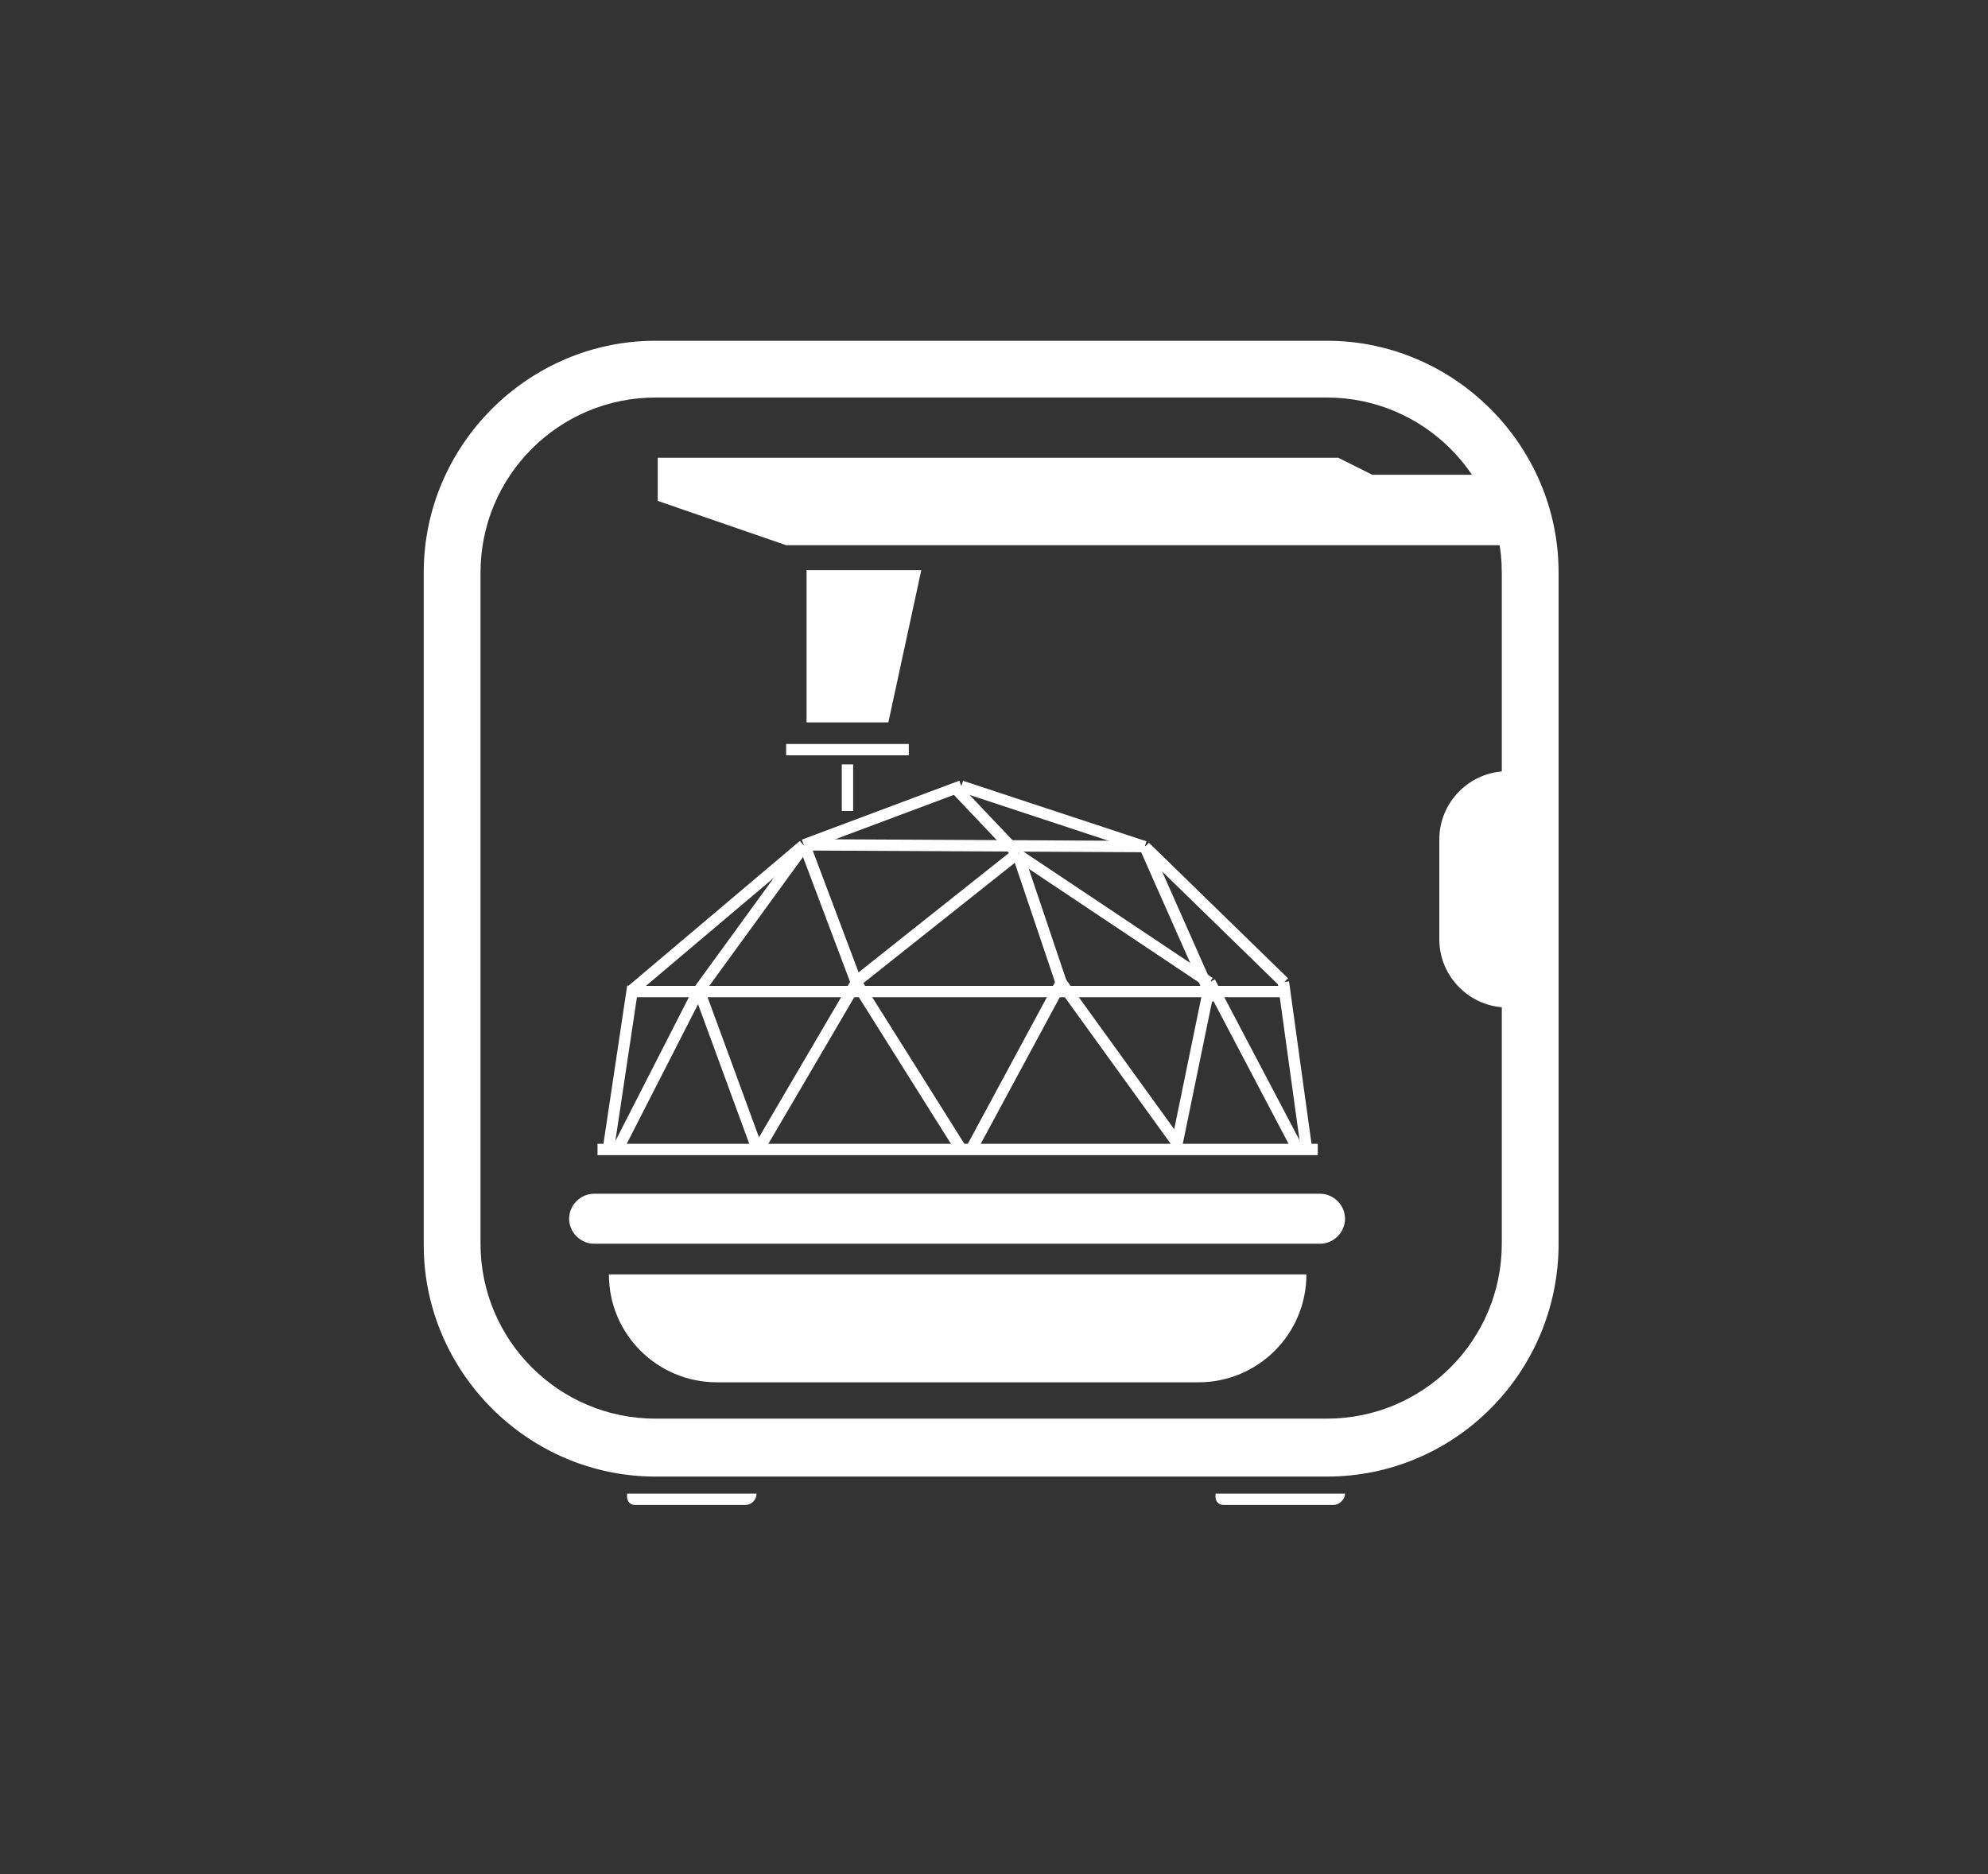 <svg version="1.1" id="Шар_1" xmlns="http://www.w3.org/2000/svg" x="0" y="0" viewBox="0 0 175 165" xml:space="preserve"><rect x="0" y="0" width="175" height="165" fill="#333333" stroke="none"/><style>.st0{fill:#fff}</style><path transform="rotate(-23.893 103.76 81.357)" class="st0" d="M103.3 73.9h1v14.9h-1z"/><path transform="rotate(-43.448 86.788 72.248)" class="st0" d="M86.3 68.2h1v8.1h-1z"/><path transform="rotate(-78.381 104.98 93.866)" class="st0" d="M97.4 93.4h15.1v1H97.4z"/><path class="st0" d="M116.8 130H57.7c-11.2 0-20.4-9.2-20.4-20.4V50.4c0-11.2 9.2-20.4 20.4-20.4h59.1c11.2 0 20.4 9.2 20.4 20.4v59.1c0 11.3-9.1 20.5-20.4 20.5zM57.7 35c-8.5 0-15.4 6.9-15.4 15.4v59.1c0 8.5 6.9 15.4 15.4 15.4h59.1c8.5 0 15.4-6.9 15.4-15.4V50.4c0-8.5-6.9-15.4-15.4-15.4H57.7z"/><path class="st0" d="M105.5 121.7H63.1c-5.2 0-9.5-4.2-9.5-9.5H115c0 5.3-4.3 9.5-9.5 9.5zm10.7-12.2H52.3c-1.2 0-2.2-1-2.2-2.2 0-1.2 1-2.2 2.2-2.2h63.9c1.2 0 2.2 1 2.2 2.2 0 1.2-1 2.2-2.2 2.2zm17-61.5h-64l-11.3-3.9v-3.8h59.9zm-55 15.6H71V50.2h10.1z"/><path class="st0" d="M120.6 41.8h14.6v5.9h-14.6zm-68 58.9H116v1H52.6zm3-13.9H113v1H55.6z"/><path transform="rotate(-81.466 54.595 93.958)" class="st0" d="M47.4 93.5h14.4v1H47.4z"/><path transform="rotate(-7.874 114.02 93.868)" class="st0" d="M113.5 86.4h1v14.9h-1z"/><path transform="rotate(-40.205 63.199 80.84)" class="st0" d="M53.2 80.3h19.9v1H53.2z"/><path transform="rotate(-45.733 106.872 80.524)" class="st0" d="M106.4 72h1v17.1h-1z"/><path transform="rotate(-89.71 85.773 74.484)" class="st0" d="M85.3 59.5h1v30h-1z"/><path transform="rotate(-20.149 64.115 94.188)" class="st0" d="M63.6 86.7h1v15h-1z"/><path transform="rotate(-62.935 57.917 94.179)" class="st0" d="M50 93.7h15.9v1H50z"/><path transform="rotate(-59.63 71.023 93.864)" class="st0" d="M62.5 93.4h17.1v1H62.5z"/><path transform="rotate(-32.145 79.98 93.865)" class="st0" d="M79.5 85.2h1v17.4h-1z"/><path transform="rotate(-35.845 98.482 93.548)" class="st0" d="M98 84.8h1v17.4h-1z"/><path transform="rotate(-61.659 89.413 93.868)" class="st0" d="M81 93.4h16.8v1H81z"/><path transform="rotate(-27.748 110.389 93.87)" class="st0" d="M109.9 85.5h1v16.7h-1z"/><path transform="rotate(-56.262 98.038 80.838)" class="st0" d="M97.5 70.7h1V91h-1z"/><path transform="rotate(-18.63 91.492 80.84)" class="st0" d="M91 74.9h1v11.9h-1z"/><path transform="rotate(-38.459 82.45 80.834)" class="st0" d="M73.4 80.3h18.2v1H73.4z"/><path transform="rotate(-20.642 73.054 80.448)" class="st0" d="M72.6 74h1v12.9h-1z"/><path transform="rotate(-53.978 66.163 80.766)" class="st0" d="M58.3 80.3H74v1H58.3z"/><path transform="rotate(-20.528 77.688 71.823)" class="st0" d="M70.3 71.3h14.8v1H70.3z"/><path transform="rotate(-71.736 92.684 71.897)" class="st0" d="M92.2 63.4h1v17h-1z"/><path class="st0" d="M132.7 88.7c-3.3 0-6-2.7-6-6v-8.8c0-3.3 2.7-6 6-6 3.4-.1 3.4 20.8 0 20.8zm-67.1 43.8h-9.7c-.4 0-.7-.3-.7-.7v-.3h11.4c0 .5-.4 1-1 1zm51.8 0h-9.7c-.4 0-.7-.3-.7-.7v-.3h11.4c0 .5-.5 1-1 1zm-48.2-67H80v1H69.2zm4.9 1.8h1v4.1h-1z"/></svg>